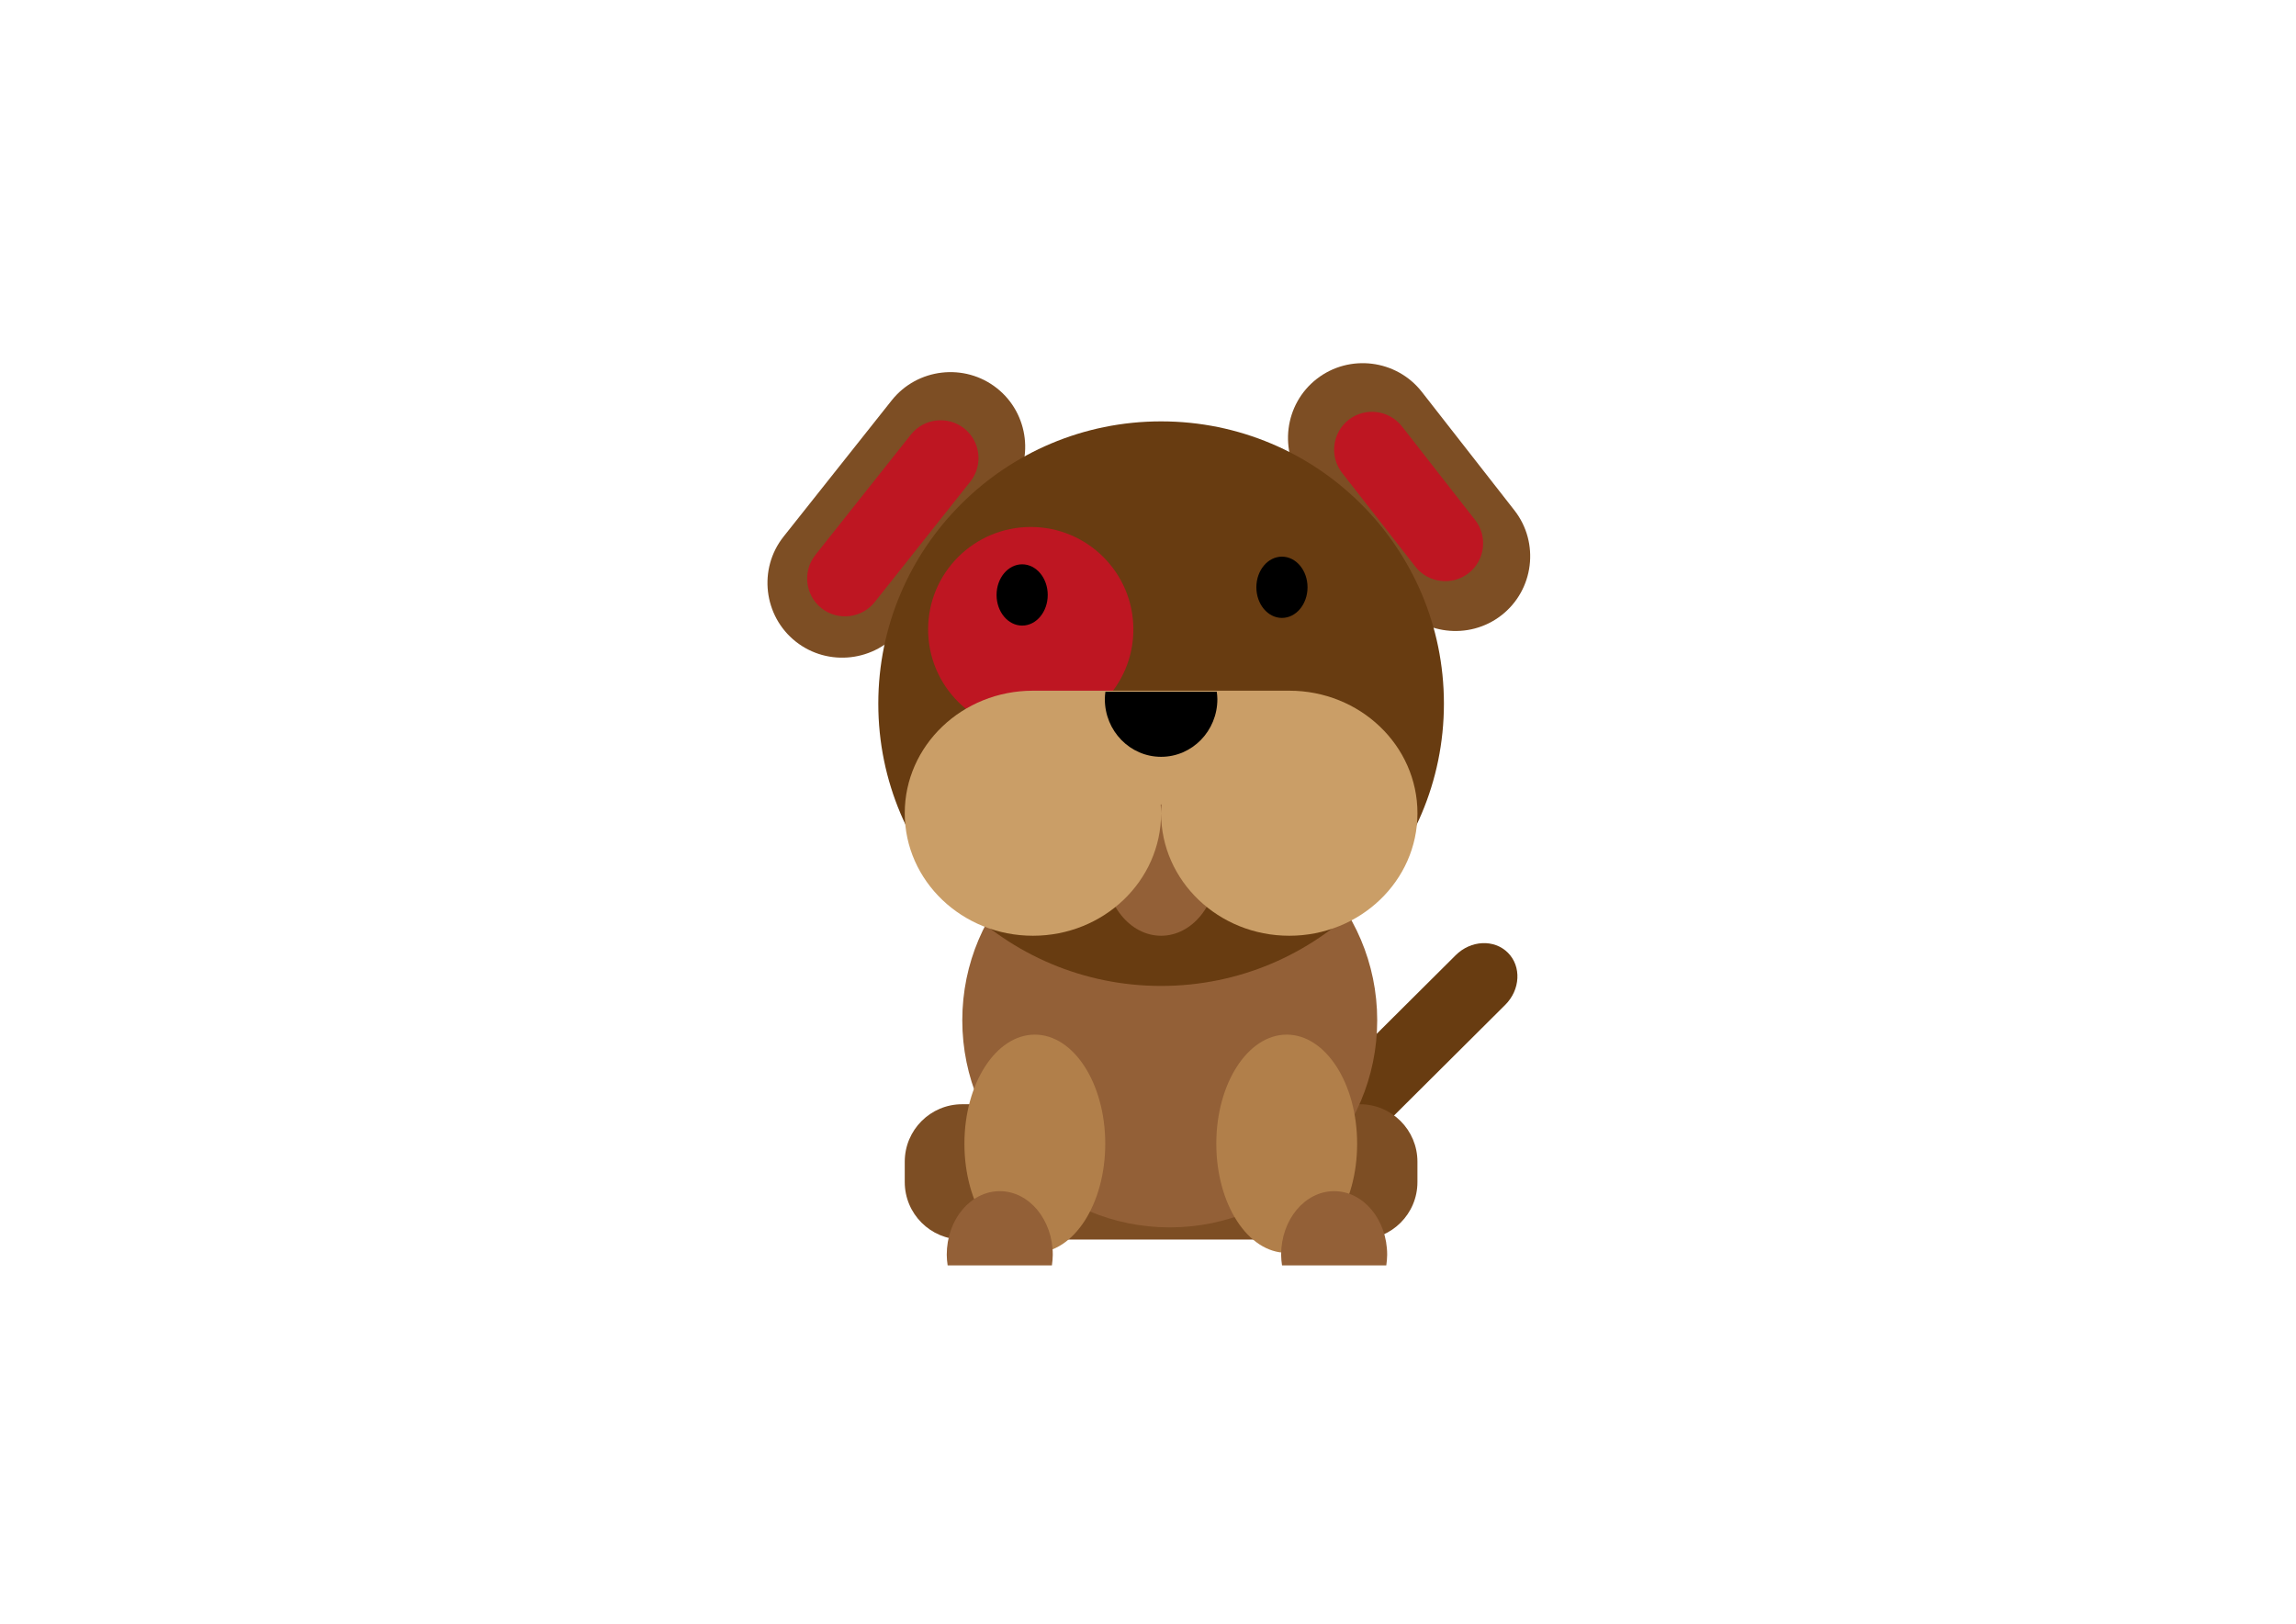 <?xml version="1.0" encoding="utf-8"?>
<!-- Generator: Adobe Illustrator 23.0.2, SVG Export Plug-In . SVG Version: 6.00 Build 0)  -->
<svg version="1.1" id="katman_1" xmlns="http://www.w3.org/2000/svg" xmlns:xlink="http://www.w3.org/1999/xlink" x="0px" y="0px"
	 viewBox="0 0 841.89 595.28" style="enable-background:new 0 0 841.89 595.28;" xml:space="preserve">
<style type="text/css">
	.st0{fill:#683C11;}
	.st1{fill:#7D4E24;}
	.st2{fill:#936037;}
	.st3{fill:#BE1622;}
	.st4{fill:#CA9E67;}
	.st5{fill:#B17F4A;}
</style>
<path class="st0" d="M488.02,413.86L488.02,413.86c5.02,5.03,13.59,4.62,19.14-0.91l44.78-44.56c5.55-5.53,5.99-14.08,0.97-19.11
	l0,0c-5.02-5.02-13.59-4.62-19.14,0.91l-44.78,44.56C483.44,400.28,483,408.84,488.02,413.86z"/>
<path class="st1" d="M498.67,454.43H352.82c-11.64,0-21.07-9.43-21.07-21.07v-7.46c0-11.64,9.43-21.07,21.07-21.07h145.85
	c11.64,0,21.07,9.43,21.07,21.07v7.46C519.75,445,510.31,454.43,498.67,454.43z"/>
<ellipse class="st2" cx="428.92" cy="374.06" rx="76.07" ry="75.92"/>
<path class="st1" d="M365.54,142.32L365.54,142.32c-11.84-9.36-29.19-7.35-38.57,4.46l-39.65,49.95
	c-9.38,11.81-7.36,29.13,4.47,38.49l0,0c11.84,9.36,29.19,7.35,38.57-4.46l39.65-49.95C379.39,169,377.38,151.68,365.54,142.32z"/>
<path class="st3" d="M353.54,157.06L353.54,157.06c-5.99-4.74-14.79-3.72-19.53,2.26l-35.05,44.16c-4.75,5.98-3.73,14.76,2.26,19.5
	l0,0c5.99,4.74,14.79,3.72,19.53-2.26l35.05-44.16C360.55,170.57,359.54,161.8,353.54,157.06z"/>
<path class="st1" d="M482.82,138.91L482.82,138.91c-11.91,9.27-14.05,26.57-4.76,38.46l33.96,43.45
	c9.29,11.88,26.63,14.02,38.53,4.75l0,0c11.91-9.27,14.05-26.57,4.76-38.46l-33.96-43.45C512.06,131.78,494.73,129.64,482.82,138.91
	z"/>
<path class="st3" d="M494.53,153.9L494.53,153.9c-6.03,4.69-7.12,13.46-2.41,19.48l26.85,34.35c4.7,6.02,13.49,7.1,19.52,2.41v0
	c6.03-4.69,7.12-13.46,2.41-19.48l-26.85-34.35C509.34,150.29,500.56,149.2,494.53,153.9z"/>
<ellipse class="st0" cx="425.75" cy="257.97" rx="103.7" ry="103.49"/>
<ellipse class="st2" cx="425.75" cy="317.56" rx="20.63" ry="25.5"/>
<ellipse class="st3" cx="377.95" cy="230.76" rx="37.63" ry="37.56"/>
<ellipse cx="470.06" cy="215.31" rx="9.38" ry="11.23"/>
<ellipse cx="374.8" cy="218.12" rx="9.38" ry="11.23"/>
<path class="st4" d="M472.75,253.22h-94c-25.96,0-47,20.11-47,44.92c0,24.81,21.04,44.92,47,44.92c25.96,0,47-20.11,47-44.92
	c0-1.08-0.09-2.14-0.17-3.21h0.34c-0.08,1.06-0.17,2.13-0.17,3.21c0,24.81,21.04,44.92,47,44.92c25.96,0,47-20.11,47-44.92
	C519.75,273.33,498.7,253.22,472.75,253.22z"/>
<g>
	<path d="M405.12,256.32c0,11.67,9.24,21.14,20.63,21.14c11.39,0,20.63-9.46,20.63-21.14c0-0.93-0.11-1.83-0.22-2.73h-40.83
		C405.21,254.49,405.12,255.39,405.12,256.32z"/>
</g>
<ellipse class="st5" cx="379.45" cy="419.31" rx="25.82" ry="40"/>
<ellipse class="st5" cx="471.81" cy="419.31" rx="25.82" ry="40"/>
<g>
	<path class="st2" d="M386.03,460.03c0-12.88-8.71-23.33-19.44-23.33c-10.74,0-19.44,10.44-19.44,23.33c0,1.33,0.15,2.62,0.33,3.89
		h38.23C385.88,462.65,386.03,461.37,386.03,460.03z"/>
	<path class="st2" d="M508.64,460.03c0-12.88-8.71-23.33-19.44-23.33c-10.74,0-19.44,10.44-19.44,23.33c0,1.33,0.15,2.62,0.33,3.89
		h38.23C508.49,462.65,508.64,461.37,508.64,460.03z"/>
</g>
</svg>

